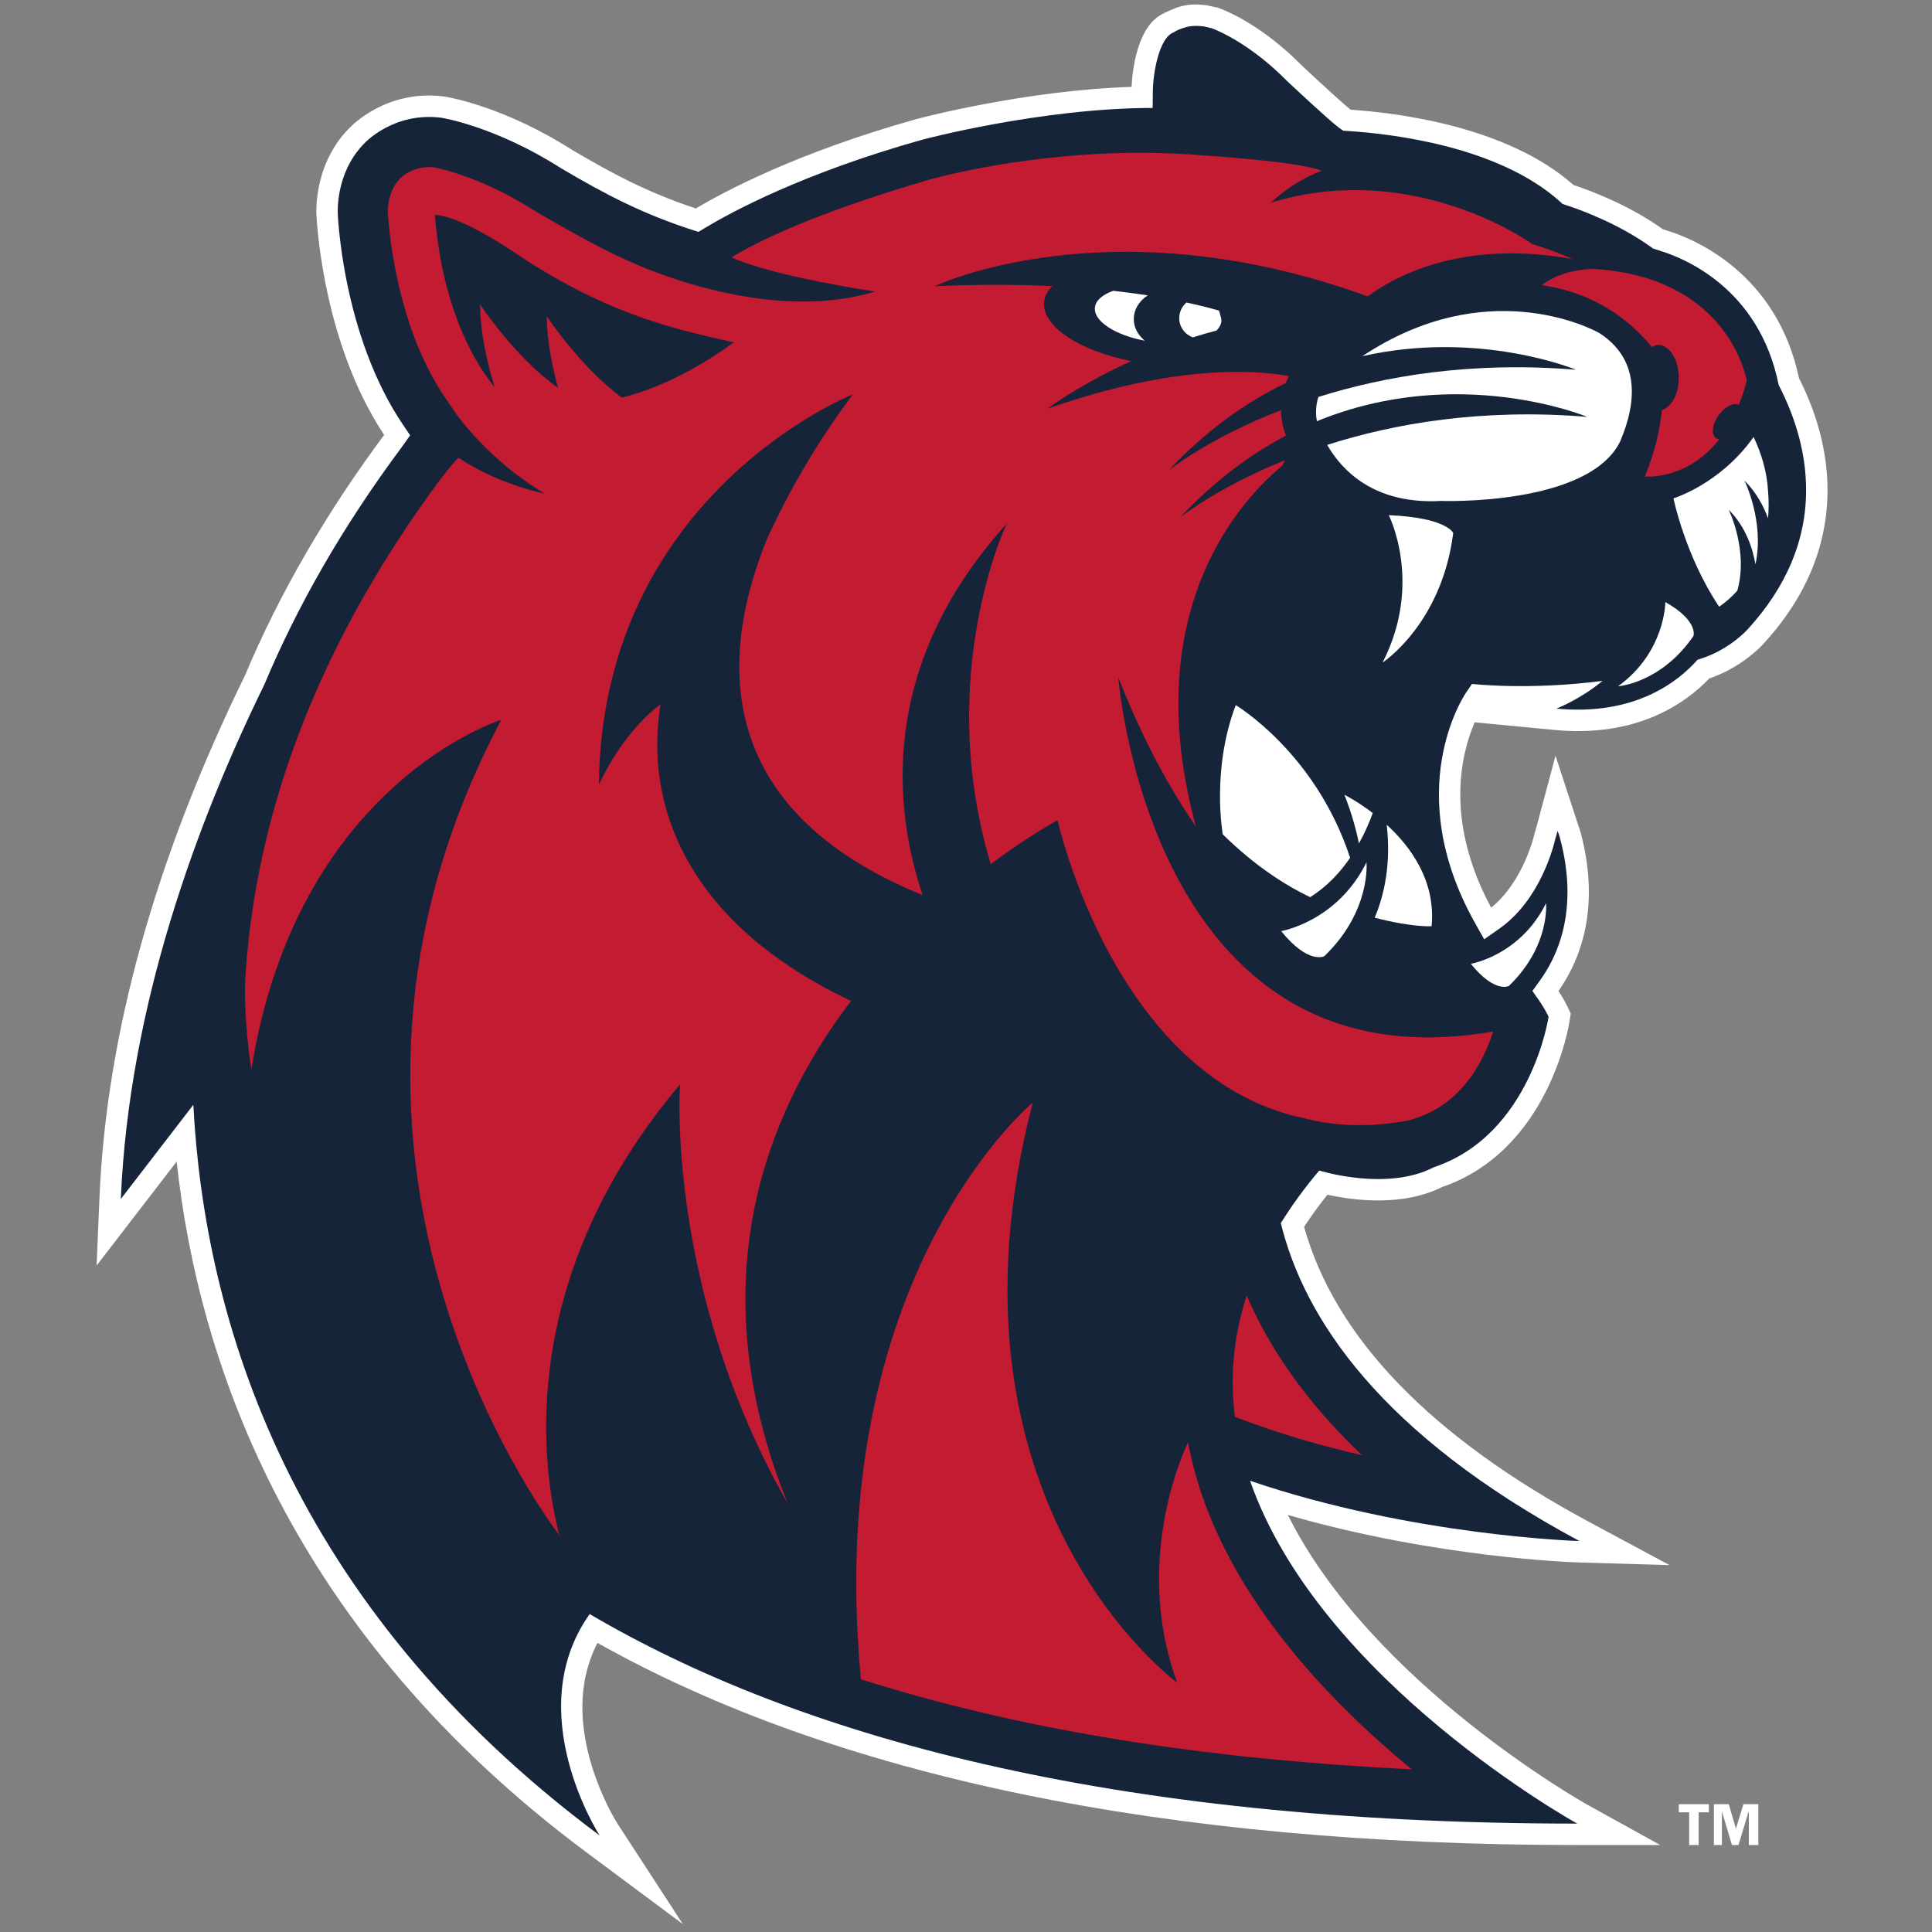 <?xml version="1.0" encoding="UTF-8"?>
<svg width="200px" height="200px" viewBox="0 0 200 200" version="1.1" xmlns="http://www.w3.org/2000/svg" xmlns:xlink="http://www.w3.org/1999/xlink">
    <rect x="0" y="0" width="200" height="200" fill="#808080" stroke="none"/>
    <!-- Generator: Sketch 54.1 (76490) - https://sketchapp.com -->
    <title>rogers-st</title>
    <desc>Created with Sketch.</desc>
    <g id="rogers-st" stroke="none" stroke-width="1" fill="none" fill-rule="evenodd">
        <g id="rogers-st_BGL" transform="translate(-0, 0)">
            <g id="rogers-st" transform="translate(10, 0)">
                <g id="g10" transform="translate(89.846, 99.7) scale(-1, 1) rotate(-180) translate(-89.846, -99.7) translate(0, 0.216)" fill-rule="nonzero">
                    <g id="g12">
                        <path d="M111.733,198.373 L111.647,198.34 C111.647,198.34 111.697,198.359 111.747,198.377 C111.743,198.375 111.737,198.375 111.733,198.373 L111.733,198.373 Z M111.749,198.374 C111.671,198.34 110.418,197.8 110.418,197.8 L110.482,197.813 L110.444,197.792 C110.444,197.792 110.459,197.8 110.471,197.805 C110.452,197.793 110.372,197.743 110.372,197.743 C110.372,197.743 110.455,197.789 110.519,197.824 C107.67,196.574 107.214,191.758 107.14,190.191 C96.166,189.837 85.379,186.993 84.896,186.864 C72.457,183.378 64.876,179.301 62.034,177.603 C57.225,179.194 53.542,181.111 49.2,183.682 L49.261,183.645 C42.328,188.062 36.692,189.08 36.072,189.181 L36,189.192 C30.109,189.957 26.49,186.275 26.121,185.881 C23.074,182.788 22.743,178.811 22.743,177.243 C22.748,177.047 23.213,164.034 29.767,154.16 C23.742,146.061 18.871,137.642 15.323,129.175 L15.376,129.293 C6.082,110.324 1.008,92.111 0.294,75.157 L0,68.173 C0,68.173 6.285,76.338 8.287,78.939 C10.573,57.902 20.165,30.164 50.755,7.395 L60.69,0 L53.918,10.407 C53.866,10.487 50.287,16.094 50.287,22.486 C50.287,24.668 50.733,26.937 51.849,29.113 C76.551,15.24 110.639,8.188 153.276,8.188 L161.862,8.188 L154.346,12.347 C154.107,12.479 132.034,24.862 123.319,42.356 C138.616,37.937 152.786,37.457 153.439,37.438 L162.83,37.163 L154.551,41.608 C138.11,50.44 128.188,60.724 125.002,72.181 C125.737,73.307 126.546,74.417 127.417,75.508 C129.962,74.946 135.231,74.199 139.425,76.373 L139.106,76.238 C150.367,79.998 152.42,93.051 152.502,93.604 L152.6,94.264 L152.318,94.868 C152.014,95.518 151.61,96.177 151.334,96.598 C153.406,99.564 154.479,103.008 154.479,106.853 C154.479,108.819 154.193,110.887 153.629,112.999 C153.628,112.998 153.32,113.942 153.32,113.942 L151.026,120.952 L149.082,113.674 L148.877,112.965 L148.841,112.833 C148.795,112.623 147.674,107.886 144.362,105.225 C141.957,109.699 141.168,113.679 141.168,116.937 C141.168,120.259 141.969,122.811 142.658,124.411 C144.364,124.248 150.905,123.621 150.905,123.621 C159.497,122.799 164.518,126.411 166.948,128.956 C167.098,129.006 167.268,129.063 167.268,129.063 C170.55,130.277 172.508,132.489 172.527,132.512 C176.931,137.295 179.183,142.669 179.183,148.44 C179.183,152.282 178.179,156.183 176.233,160.041 C173.903,170.98 165.316,174.472 162.599,175.308 C162.593,175.311 162.359,175.388 162.128,175.463 C158.698,177.899 154.91,179.362 152.889,180.032 C146.022,186.127 134.583,187.512 129.828,187.825 C129.146,188.348 126.742,190.544 124.732,192.432 L124.793,192.373 C120.856,196.369 117.316,197.917 116.324,198.296 L116.393,198.259 L116.074,198.398 L116.015,198.4 L115.744,198.461 L115.887,198.424 L114.899,198.645 C114.881,198.647 113.955,198.719 113.955,198.719 C113.206,198.743 112.448,198.624 111.749,198.374 L111.749,198.374 Z" id="path14" fill="#FFFFFF"></path>
                        <path d="M174.131,159.319 C172.114,169.404 164.218,172.503 161.882,173.21 C161.634,173.296 161.385,173.38 161.127,173.458 L160.954,173.582 C157.694,175.923 154.015,177.328 152.111,177.955 L151.764,178.068 L151.489,178.317 C145.084,184.068 134.014,185.339 129.554,185.622 L129.051,185.653 L128.638,185.944 C127.707,186.612 123.956,190.121 123.217,190.815 C119.501,194.586 116.167,195.981 115.534,196.224 C115.514,196.232 115.492,196.235 115.473,196.242 C115.445,196.255 115.428,196.261 115.428,196.261 C115.374,196.276 115.324,196.281 115.267,196.295 C115.03,196.364 114.802,196.418 114.579,196.451 C114.577,196.451 114.574,196.451 114.572,196.451 C114.354,196.481 114.143,196.5 113.942,196.502 C113.375,196.519 112.889,196.435 112.469,196.28 C111.994,196.127 111.694,195.953 111.664,195.936 L111.553,195.866 L111.411,195.797 C110.039,195.203 109.366,191.82 109.342,189.718 L109.322,188.009 C97.797,188.009 85.466,184.721 85.466,184.721 C73.069,181.246 65.614,177.178 62.986,175.592 L62.3,175.177 L61.535,175.426 C56.427,177.096 52.599,179.093 48.072,181.774 C41.373,186.041 35.942,186.955 35.714,186.992 C30.814,187.628 27.832,184.472 27.709,184.336 C25.222,181.821 24.958,178.539 24.958,177.243 C24.96,177.161 25.381,164.519 31.787,155.109 L32.457,154.121 L31.587,152.895 C25.389,144.567 20.734,136.353 17.365,128.317 C10.372,114.043 3.348,95.029 2.507,75.064 L10.014,84.815 C11.178,62.558 19.92,33.111 52.077,9.175 C52.064,9.175 43.834,21.958 51.044,32.096 C72.271,19.623 104.466,10.405 153.276,10.405 C153.276,10.405 126.644,25.118 119.407,45.896 C136.231,40.161 153.504,39.655 153.504,39.655 C132.903,50.72 125.012,62.691 122.591,72.566 C123.707,74.367 125.02,76.182 126.57,78.01 C126.57,78.01 133.533,75.816 138.406,78.342 C148.504,81.713 150.311,93.929 150.311,93.929 C150.006,94.583 149.54,95.305 149.354,95.572 L148.634,96.597 L149.366,97.614 C151.291,100.265 152.265,103.374 152.265,106.853 C152.265,108.629 152.003,110.503 151.489,112.426 C151.443,112.606 151.348,112.884 151.242,113.173 C151.167,112.904 151.094,112.628 151.004,112.349 C150.841,111.62 149.477,106.057 145.226,103.06 L143.644,101.947 L142.692,103.638 C135.009,117.34 141.514,127.117 141.794,127.529 L142.382,128.384 C142.382,128.384 148.274,127.704 155.897,128.701 C153.518,126.741 151.115,125.828 151.115,125.828 C159.201,125.055 163.702,128.593 165.73,130.887 C166.002,130.976 166.271,131.064 166.543,131.159 C169.176,132.133 170.844,133.952 170.86,133.972 C174.919,138.383 176.967,143.24 176.967,148.44 C176.967,152.022 176.013,155.681 174.131,159.319" id="path16" fill="#16243A"></path>
                        <path d="M152.787,172.371 C150.942,173.195 149.327,173.706 148.631,173.91 C148.631,173.91 136.507,182.742 121.571,178.211 C121.571,178.211 123.794,180.411 126.833,181.501 C124.477,182.486 114.45,183.104 114.45,183.104 C99.237,184.384 86.134,180.568 86.134,180.568 C73.946,176.999 68.156,174.038 65.73,172.539 C70.042,170.563 80.594,169.005 80.594,169.005 C68.866,165.415 54.817,172.283 54.834,172.284 C51.533,173.688 45.289,177.397 45.289,177.397 C39.869,180.851 35.481,181.754 34.984,181.853 C32.898,182.097 31.6,180.893 31.458,180.754 C30.264,179.546 30.149,177.87 30.147,177.306 C30.174,176.659 30.743,165.856 36.069,158.031 C36.071,158.029 36.582,157.276 37.195,156.374 C38.594,154.48 41.6,150.963 46.377,148.087 C46.377,148.087 41.587,149.02 37.451,151.806 C36.684,151.023 35.709,149.691 35.582,149.562 C23.348,133.051 16.558,115.771 15.408,98.187 C15.405,98.136 15.362,97.546 15.362,96.509 C15.362,94.853 15.475,92.048 16.02,88.473 C20.757,118.139 41.895,124.668 41.895,124.668 C18.379,80.355 46.042,42.712 47.888,40.282 C45.945,47.962 43.615,67.014 60.395,86.925 C60.395,86.925 58.866,65.824 71.55,43.524 C62.407,66.16 69.021,83.643 78.099,95.569 C61.647,103.343 56.59,115.285 58.38,126.282 C54.228,123.154 51.993,117.923 51.993,117.923 C52.296,148.092 78.289,158.361 78.289,158.361 C74.465,153.249 71.566,148.151 69.362,143.301 C64.575,131.443 63.525,115.479 85.505,106.524 C82.534,115.39 80.879,130.245 94.218,144.975 C94.218,144.975 86.692,129.312 92.558,109.733 C96.599,112.744 99.481,114.277 99.481,114.277 C99.481,114.277 105.271,88.033 124.462,83.54 L124.478,83.559 C125.588,83.248 126.751,83.013 127.969,82.871 L127.999,82.859 C128.01,82.859 128.026,82.859 128.038,82.859 C130.433,82.587 133.03,82.664 135.847,83.207 L136.383,83.366 L136.767,83.496 C136.905,83.542 137.031,83.601 137.161,83.65 C137.191,83.663 137.221,83.673 137.251,83.685 C138.515,84.18 139.587,84.886 140.492,85.712 C140.494,85.716 140.497,85.718 140.499,85.721 C140.753,85.951 140.994,86.19 141.22,86.434 C142.088,87.357 142.75,88.35 143.25,89.297 C143.857,90.408 144.281,91.49 144.579,92.405 C109.028,86.207 105.766,129.06 105.766,129.06 C108.293,122.651 111.036,117.604 113.801,113.627 L113.799,113.629 C107.657,136.23 118.762,147.705 122.736,150.965 C122.833,151.176 122.921,151.364 123.006,151.541 C115.964,148.691 112.164,145.619 112.164,145.619 C115.72,149.415 119.436,152.148 123.121,154.087 C122.903,154.68 122.812,155.048 122.812,155.048 C122.684,155.641 122.623,156.203 122.612,156.729 C115.071,153.798 110.993,150.496 110.993,150.496 C114.921,154.691 119.039,157.575 123.104,159.534 C123.202,159.791 123.312,160.026 123.426,160.249 C119.912,160.902 111.55,161.484 98.414,156.866 C98.414,156.866 101.691,159.344 107.103,161.803 C101.696,162.879 97.803,165.441 98.089,167.957 C98.156,168.548 98.457,169.087 98.935,169.567 C95.334,169.737 91.288,169.753 86.748,169.552 C86.748,169.552 104.834,178.223 131.574,168.506 C134.806,170.866 141.72,174.348 152.787,172.371" id="path18" fill="#C21B32"></path>
                        <path d="M108.51,163.915 C107.807,164.483 107.368,165.274 107.368,166.151 C107.368,167.149 107.935,168.036 108.816,168.608 C107.697,168.782 106.504,168.939 105.244,169.079 C104.143,168.69 103.428,168.094 103.345,167.358 C103.186,165.939 105.428,164.492 108.51,163.915" id="path20" fill="#FFFFFF"></path>
                        <path d="M116.428,165.879 C116.454,166.115 116.411,166.351 116.312,166.583 C116.287,166.741 116.24,166.891 116.183,167.035 C115.168,167.322 114.048,167.602 112.82,167.868 C112.365,167.477 112.075,166.898 112.075,166.251 C112.075,165.325 112.667,164.553 113.488,164.259 C114.279,164.51 115.094,164.747 115.931,164.969 C116.209,165.24 116.39,165.543 116.428,165.879" id="path22" fill="#FFFFFF"></path>
                        <path d="M162.397,136.857 C162.397,136.857 162.397,131.678 157.502,128.143 C157.502,128.143 161.943,128.443 165.307,133.347 C165.307,133.347 165.854,134.908 162.397,136.857" id="path24" fill="#FFFFFF"></path>
                        <path d="M133.764,145.855 C133.764,145.855 137.345,138.808 133.124,130.598 C133.124,130.598 139.243,134.569 140.436,144.003 C140.436,144.003 139.815,145.594 133.764,145.855" id="path26" fill="#FFFFFF"></path>
                        <path d="M43.78,172.697 C37.163,177.195 35.017,176.929 35.017,176.929 C35.846,166.668 39.514,161.143 41.21,159.113 C41.21,159.113 39.699,163.64 39.699,167.664 C39.699,167.664 43.393,162.094 47.776,159.029 C47.329,160.629 46.605,163.653 46.605,166.437 C46.605,166.437 50.129,161.125 54.378,158.023 C57.725,158.874 61.618,160.59 65.962,163.745 C60.054,165.077 53.198,166.491 43.78,172.697" id="path28" fill="#16243A"></path>
                        <path d="M142.264,99.411 C142.264,99.411 147.37,100.265 150.047,105.684 C150.047,105.684 150.483,101.253 146.202,97.121 C146.202,97.121 144.756,96.321 142.264,99.411" id="path30" fill="#FFFFFF"></path>
                        <path d="M171.719,140.783 C171.725,140.793 171.729,140.805 171.734,140.815 C172.671,145.212 170.583,149.442 170.583,149.442 C171.795,148.231 172.551,146.828 173.025,145.534 C173.102,146.396 173.115,147.317 173.03,148.314 C172.919,150.387 172.318,152.292 171.534,153.946 C168.066,149.054 163.241,147.597 163.241,147.597 C163.238,147.597 163.238,147.596 163.238,147.594 C163.238,147.594 164.438,141.656 167.961,136.381 C167.961,136.381 168.828,136.907 169.847,138.035 C171.028,142.211 168.953,146.419 168.953,146.419 C170.773,144.6 171.458,142.31 171.719,140.783" id="path32" fill="#FFFFFF"></path>
                        <path d="M154.927,171.344 C153.198,171.304 151.181,170.869 149.603,169.663 C153.718,169.072 157.73,167.211 161.034,163.24 C161.112,163.328 161.216,163.386 161.338,163.426 C161.338,163.425 161.338,163.423 161.339,163.422 C161.351,163.426 161.364,163.429 161.375,163.433 C161.457,163.455 161.537,163.479 161.641,163.479 C161.665,163.479 161.688,163.474 161.712,163.474 C162.866,163.413 163.789,161.918 163.789,160.079 C163.789,158.415 163.034,157.032 162.037,156.735 C161.841,154.689 161.306,152.403 160.281,149.854 C160.281,149.854 164.625,149.424 167.991,153.72 C167.86,153.732 167.73,153.766 167.628,153.841 C167.113,154.218 167.249,155.287 167.936,156.221 C168.582,157.103 169.474,157.543 170.006,157.286 C170.308,158.036 170.589,158.854 170.828,159.758 C170.828,159.758 169.103,170.527 154.927,171.344" id="path34" fill="#C21B32"></path>
                        <path d="M112.99,49.87 C112.99,49.87 107.058,38.121 111.856,25.006 C111.856,25.006 86.197,43.665 96.906,85.044 C96.906,85.044 76.653,68.316 78.796,29.699 C78.873,28.276 78.978,26.828 79.118,25.348 C80.225,24.994 81.349,24.654 82.484,24.319 C97.914,19.776 115.824,17.004 136.146,16.022 C126.654,23.829 115.599,35.652 112.99,49.87" id="path36" fill="#C21B32"></path>
                        <path d="M129.764,110.387 C126.193,121.287 117.924,126.188 117.924,126.188 C115.371,119.471 116.583,112.8 116.583,112.809 C119.94,109.509 123.109,107.514 125.624,106.311 C127.371,107.399 128.727,108.868 129.764,110.387" id="path38" fill="#FFFFFF"></path>
                        <path d="M133.551,113.811 C134.01,109.815 133.329,106.615 132.308,104.185 C136.308,103.149 138.196,103.304 138.196,103.304 C138.647,107.953 136.065,111.504 133.551,113.811" id="path40" fill="#FFFFFF"></path>
                        <path d="M132.108,115.017 C130.483,116.26 129.172,116.908 129.172,116.908 C129.892,115.095 130.366,113.396 130.677,111.868 C131.305,113 131.773,114.096 132.108,115.017" id="path42" fill="#FFFFFF"></path>
                        <path d="M122.626,102.798 C122.626,102.798 128.419,103.767 131.458,109.917 C131.458,109.917 131.956,104.886 127.097,100.202 C127.097,100.202 125.457,99.293 122.626,102.798" id="path44" fill="#FFFFFF"></path>
                        <path d="M155.524,164.731 C154.658,165.206 143.833,170.821 131.035,162.314 C143.191,165.057 153.143,160.908 153.143,160.908 C142.325,161.801 133.341,160.249 126.485,158.093 C126.087,156.948 126.274,155.839 126.326,155.582 C140.98,161.586 154.314,156.03 154.314,156.03 C143.352,156.934 134.279,155.329 127.39,153.129 C128.903,150.496 132.234,146.952 139.145,147.327 C139.145,147.327 154.59,146.759 157.772,153.597 L157.772,153.595 C157.788,153.639 157.794,153.677 157.81,153.721 C158.173,154.59 158.495,155.54 158.697,156.52 C159.302,159.423 158.879,162.589 155.524,164.731" id="path46" fill="#FFFFFF"></path>
                        <path d="M117.834,52.516 C122.178,50.827 126.69,49.53 130.991,48.542 C125.087,54.154 121.337,59.768 119.056,65.071 C117.646,60.748 117.332,56.546 117.834,52.516" id="path48" fill="#C21B32"></path>
                        <polyline id="path50" fill="#FFFFFF" points="166.903 11.576 165.844 11.576 165.844 8.188 164.859 8.188 164.859 11.576 163.788 11.576 163.788 12.414 166.903 12.414 166.903 11.576"></polyline>
                        <polyline id="path52" fill="#FFFFFF" points="169.966 8.188 169.29 8.188 168.262 11.631 168.25 11.631 168.25 8.188 167.419 8.188 167.419 12.414 168.963 12.414 169.702 9.882 170.477 12.414 172.022 12.414 172.022 8.188 171.038 8.188 171.038 11.631 171.012 11.631 169.966 8.188"></polyline>
                    </g>
                </g>
            </g>
        </g>
    </g>
</svg>